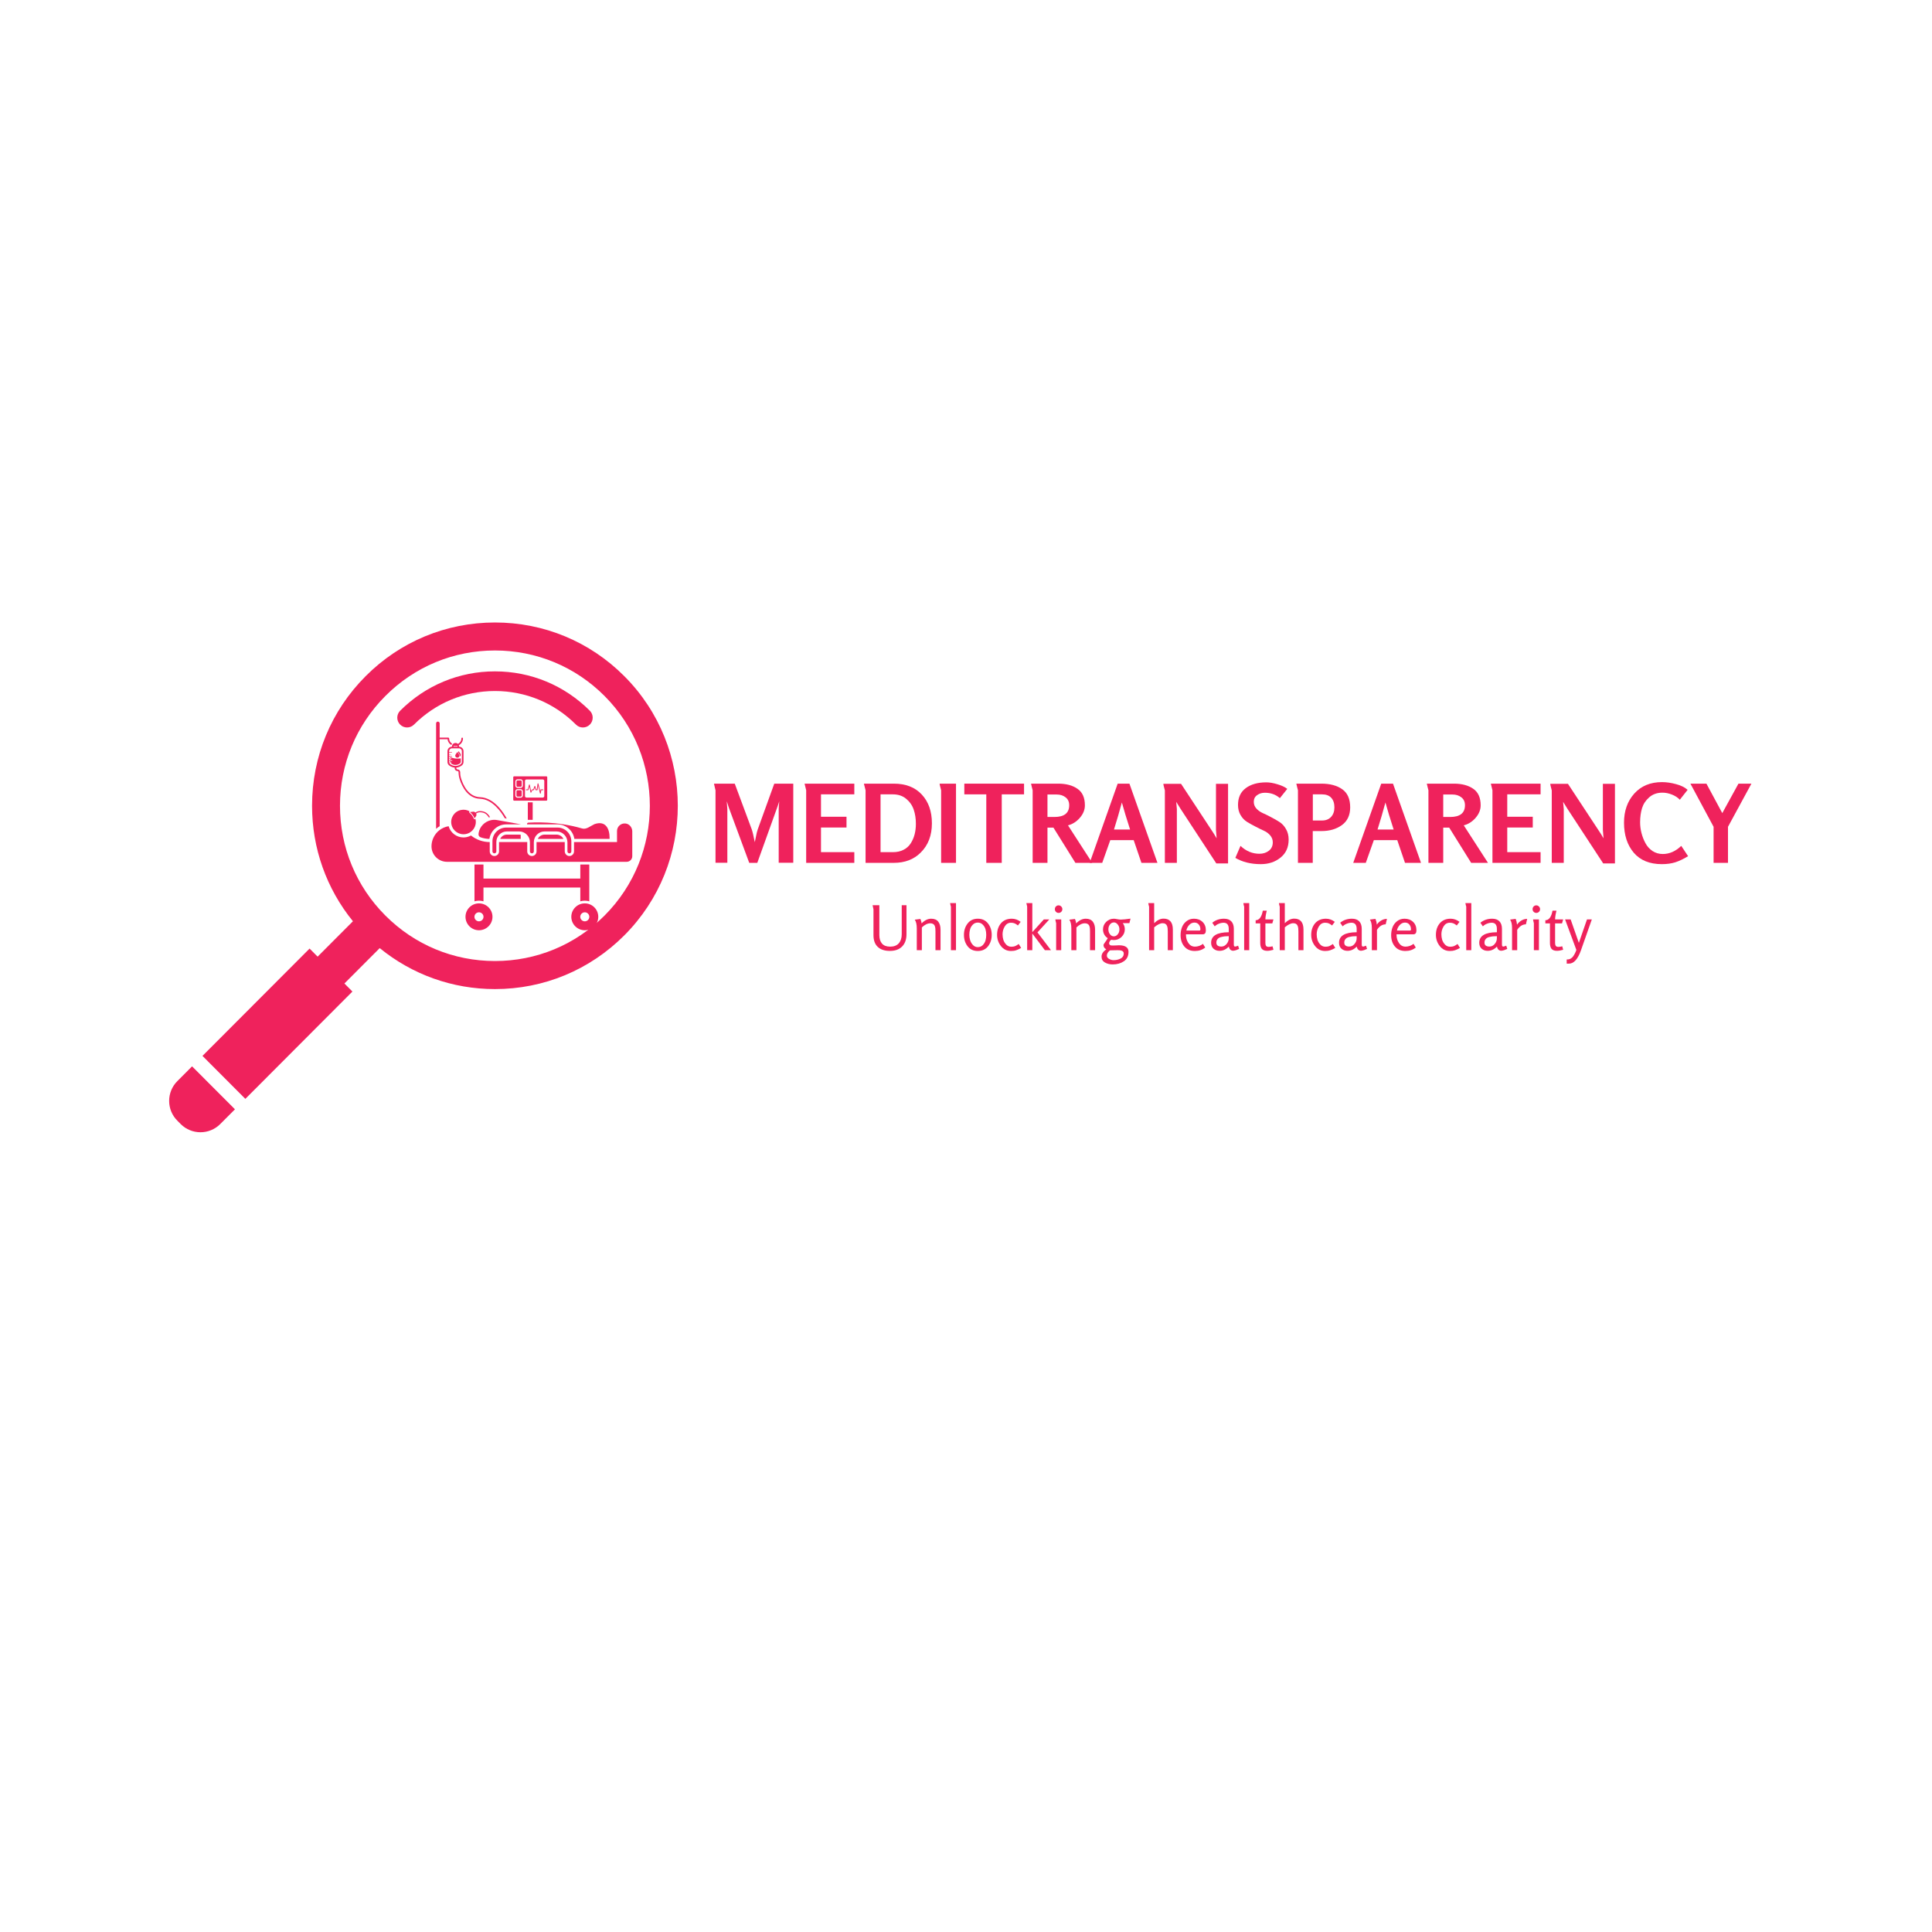<svg xmlns="http://www.w3.org/2000/svg" xmlns:xlink="http://www.w3.org/1999/xlink" width="500" zoomAndPan="magnify" viewBox="0 0 375 375" height="500" preserveAspectRatio="xMidYMid meet" version="1.0"><defs><g/><clipPath id="6fdcebedce"><path d="M 83.723 159 L 122.723 159 L 122.723 168 L 83.723 168 Z M 83.723 159 " clip-rule="nonzero"/></clipPath><clipPath id="c4ef2be5dd"><path d="M 110 175 L 117 175 L 117 180.562 L 110 180.562 Z M 110 175 " clip-rule="nonzero"/></clipPath><clipPath id="7794b84ae6"><path d="M 90 175 L 96 175 L 96 180.562 L 90 180.562 Z M 90 175 " clip-rule="nonzero"/></clipPath><clipPath id="3fcbc077a9"><path d="M 84 140.062 L 88 140.062 L 88 161 L 84 161 Z M 84 140.062 " clip-rule="nonzero"/></clipPath><clipPath id="a42e7a4191"><path d="M 39 120.734 L 132 120.734 L 132 214 L 39 214 Z M 39 120.734 " clip-rule="nonzero"/></clipPath><clipPath id="87e6a03f58"><path d="M 32.215 206 L 46 206 L 46 220 L 32.215 220 Z M 32.215 206 " clip-rule="nonzero"/></clipPath></defs><rect x="-37.5" width="450" fill="#ffffff" y="-37.5" height="450" fill-opacity="1"/><rect x="-37.5" width="450" fill="#ffffff" y="-37.5" height="450" fill-opacity="1"/><path fill="#ef225c" d="M 101.266 151.684 L 101.266 152.504 C 101.266 152.621 101.172 152.711 101.059 152.711 L 100.453 152.711 C 100.34 152.711 100.246 152.621 100.246 152.504 L 100.246 151.684 C 100.246 151.57 100.34 151.48 100.453 151.48 L 101.059 151.48 C 101.172 151.48 101.266 151.57 101.266 151.684 " fill-opacity="1" fill-rule="nonzero"/><path fill="#ef225c" d="M 101.059 153.387 L 100.453 153.387 C 100.34 153.387 100.246 153.477 100.246 153.59 L 100.246 154.41 C 100.246 154.523 100.34 154.617 100.453 154.617 L 101.059 154.617 C 101.172 154.617 101.266 154.523 101.266 154.41 L 101.266 153.59 C 101.266 153.477 101.172 153.387 101.059 153.387 " fill-opacity="1" fill-rule="nonzero"/><path fill="#ef225c" d="M 105.645 154.516 C 105.645 154.676 105.516 154.809 105.355 154.809 L 102.188 154.809 C 102.027 154.809 101.898 154.676 101.898 154.516 L 101.898 151.578 C 101.898 151.418 102.027 151.289 102.188 151.289 L 105.355 151.289 C 105.516 151.289 105.645 151.418 105.645 151.578 Z M 101.484 152.504 C 101.484 152.738 101.293 152.93 101.055 152.93 L 100.453 152.93 C 100.219 152.93 100.027 152.738 100.027 152.504 L 100.027 151.684 C 100.027 151.449 100.219 151.258 100.453 151.258 L 101.055 151.258 C 101.293 151.258 101.484 151.449 101.484 151.684 Z M 101.484 154.41 C 101.484 154.645 101.293 154.832 101.055 154.832 L 100.453 154.832 C 100.219 154.832 100.027 154.645 100.027 154.41 L 100.027 153.59 C 100.027 153.355 100.219 153.168 100.453 153.168 L 101.055 153.168 C 101.293 153.168 101.484 153.355 101.484 153.59 Z M 106.051 150.688 L 99.793 150.688 C 99.699 150.688 99.621 150.766 99.621 150.855 L 99.621 155.238 C 99.621 155.328 99.699 155.406 99.793 155.406 L 106.051 155.406 C 106.145 155.406 106.219 155.328 106.219 155.238 L 106.219 150.855 C 106.219 150.766 106.145 150.688 106.051 150.688 " fill-opacity="1" fill-rule="nonzero"/><path fill="#ef225c" d="M 103.395 155.734 L 103.395 159.129 L 102.449 159.129 L 102.449 155.734 L 103.395 155.734 " fill-opacity="1" fill-rule="nonzero"/><path fill="#ef225c" d="M 91.152 157.48 C 90.66 157.199 90.07 157.09 89.473 157.219 C 88.18 157.488 87.355 158.754 87.629 160.039 C 87.902 161.328 89.172 162.148 90.461 161.879 C 91.754 161.602 92.578 160.34 92.305 159.051 C 92.297 159.008 92.289 158.965 92.27 158.922 C 92.254 158.98 92.195 159.02 92.137 159.023 C 92.07 159.035 92.008 158.988 91.984 158.926 C 91.805 158.461 91.508 158.047 91.117 157.738 C 91.066 157.699 91.047 157.625 91.074 157.566 C 91.082 157.523 91.117 157.496 91.152 157.48 " fill-opacity="1" fill-rule="nonzero"/><path fill="#ef225c" d="M 95.305 159.195 C 94.098 159.453 93.109 160.418 92.898 161.703 C 92.883 161.809 92.879 161.91 92.883 162.012 C 92.898 162.246 93.07 162.441 93.293 162.523 C 93.84 162.719 94.414 162.824 94.996 162.828 C 95.23 161.238 96.605 160.012 98.266 160.012 L 101.07 160.012 L 101.07 159.996 L 96.445 159.168 C 96.055 159.105 95.668 159.117 95.305 159.195 " fill-opacity="1" fill-rule="nonzero"/><path fill="#ef225c" d="M 97.086 162.832 L 101.07 162.832 L 101.07 162.027 C 100.973 162.008 100.867 161.996 100.762 161.996 L 98.387 161.996 C 97.809 161.996 97.309 162.336 97.086 162.832 " fill-opacity="1" fill-rule="nonzero"/><path fill="#ef225c" d="M 105.711 161.996 C 105.129 161.996 104.625 162.336 104.383 162.832 L 109.363 162.832 C 109.113 162.336 108.605 161.996 108.012 161.996 L 105.711 161.996 " fill-opacity="1" fill-rule="nonzero"/><path fill="#ef225c" d="M 108.211 160.012 C 109.871 160.012 111.25 161.238 111.48 162.832 L 118.32 162.832 L 118.32 162.574 C 118.32 160.852 117.543 159.207 115.379 159.969 C 114.531 160.363 113.82 161.051 112.98 160.805 C 108.043 159.355 103.453 159.629 102.551 159.676 C 102.406 159.684 102.297 159.801 102.293 159.941 C 102.293 159.969 102.297 159.988 102.305 160.012 L 108.211 160.012 " fill-opacity="1" fill-rule="nonzero"/><path fill="#ef225c" d="M 110.52 165.633 C 110.727 165.633 110.898 165.465 110.898 165.258 L 110.898 163.301 C 110.898 161.824 109.695 160.629 108.211 160.629 L 98.266 160.629 C 96.781 160.629 95.582 161.824 95.582 163.301 L 95.582 165.258 C 95.582 165.465 95.75 165.633 95.957 165.633 L 95.961 165.633 C 96.172 165.633 96.34 165.465 96.34 165.258 L 96.34 163.422 C 96.34 162.293 97.254 161.379 98.387 161.379 L 100.758 161.379 C 101.918 161.379 102.859 162.316 102.859 163.473 L 102.859 165.258 C 102.859 165.465 103.027 165.633 103.238 165.633 C 103.449 165.633 103.617 165.465 103.617 165.258 L 103.617 163.473 C 103.617 162.316 104.559 161.379 105.715 161.379 L 108.012 161.379 C 109.188 161.379 110.141 162.332 110.141 163.504 L 110.141 165.258 C 110.141 165.465 110.312 165.633 110.52 165.633 " fill-opacity="1" fill-rule="nonzero"/><g clip-path="url(#6fdcebedce)"><path fill="#ef225c" d="M 121.395 159.836 C 120.512 159.75 119.762 160.438 119.762 161.301 L 119.762 163.445 L 111.418 163.445 L 111.418 165.258 C 111.418 165.812 110.91 166.25 110.34 166.137 C 109.914 166.051 109.617 165.652 109.617 165.219 L 109.617 163.449 C 109.617 163.449 109.617 163.449 109.613 163.445 L 104.141 163.445 L 104.141 165.258 C 104.141 165.75 103.738 166.152 103.242 166.152 C 102.742 166.152 102.336 165.75 102.336 165.258 L 102.336 163.445 L 96.863 163.445 L 96.863 165.258 C 96.863 165.75 96.457 166.152 95.961 166.152 C 95.461 166.152 95.059 165.75 95.059 165.258 L 95.059 163.445 C 93.734 163.445 92.449 162.996 91.422 162.172 C 91.164 162.312 90.887 162.418 90.594 162.48 C 90.383 162.523 90.172 162.547 89.969 162.547 C 88.641 162.547 87.445 161.664 87.078 160.367 C 85.812 160.574 84.652 161.391 84.086 162.691 C 83.867 163.188 83.754 163.727 83.754 164.27 C 83.754 165.93 85.098 167.277 86.766 167.277 L 121.637 167.277 C 122.238 167.277 122.723 166.789 122.723 166.191 L 122.723 161.371 C 122.723 160.598 122.16 159.914 121.395 159.836 " fill-opacity="1" fill-rule="nonzero"/></g><path fill="#ef225c" d="M 92.098 167.797 L 92.098 174.945 C 92.375 174.863 92.664 174.82 92.969 174.82 C 93.273 174.82 93.562 174.863 93.84 174.945 L 93.84 172.266 L 112.637 172.266 L 112.637 174.945 C 112.914 174.863 113.203 174.82 113.508 174.82 C 113.812 174.82 114.102 174.863 114.379 174.945 L 114.379 167.797 L 112.637 167.797 L 112.637 170.531 L 93.84 170.531 L 93.84 167.797 L 92.098 167.797 " fill-opacity="1" fill-rule="nonzero"/><g clip-path="url(#c4ef2be5dd)"><path fill="#ef225c" d="M 113.508 178.828 C 113.023 178.828 112.629 178.438 112.629 177.953 C 112.629 177.469 113.023 177.078 113.508 177.078 C 113.992 177.078 114.387 177.469 114.387 177.953 C 114.387 178.438 113.992 178.828 113.508 178.828 Z M 113.508 175.344 C 112.066 175.344 110.891 176.512 110.891 177.953 C 110.891 179.391 112.066 180.562 113.508 180.562 C 114.953 180.562 116.125 179.391 116.125 177.953 C 116.125 176.512 114.953 175.344 113.508 175.344 " fill-opacity="1" fill-rule="nonzero"/></g><g clip-path="url(#7794b84ae6)"><path fill="#ef225c" d="M 92.969 178.828 C 92.484 178.828 92.09 178.438 92.09 177.953 C 92.09 177.469 92.484 177.078 92.969 177.078 C 93.453 177.078 93.848 177.469 93.848 177.953 C 93.848 178.438 93.453 178.828 92.969 178.828 Z M 92.969 175.344 C 91.527 175.344 90.352 176.512 90.352 177.953 C 90.352 179.391 91.527 180.562 92.969 180.562 C 94.414 180.562 95.59 179.391 95.59 177.953 C 95.59 176.512 94.414 175.344 92.969 175.344 " fill-opacity="1" fill-rule="nonzero"/></g><g clip-path="url(#3fcbc077a9)"><path fill="#ef225c" d="M 85.34 143.48 L 86.871 143.48 C 86.922 143.965 87.207 144.379 87.609 144.613 C 87.637 144.527 87.684 144.422 87.758 144.348 C 87.406 144.141 87.168 143.754 87.172 143.32 C 87.172 143.234 87.098 143.172 87.016 143.172 L 85.34 143.172 L 85.34 140.406 C 85.34 140.219 85.184 140.062 84.992 140.062 C 84.801 140.062 84.645 140.219 84.645 140.406 L 84.645 160.875 C 84.859 160.684 85.09 160.508 85.34 160.363 L 85.34 143.48 " fill-opacity="1" fill-rule="nonzero"/></g><path fill="#ef225c" d="M 93.637 157.707 C 94.309 157.832 94.699 158.344 94.879 158.668 C 94.957 158.645 95.035 158.625 95.113 158.609 C 94.926 158.25 94.488 157.629 93.676 157.48 C 92.891 157.336 92.48 157.555 92.293 157.719 C 92.211 157.637 92.105 157.578 91.984 157.555 C 91.824 157.523 91.391 157.625 91.215 157.617 C 91.617 157.938 91.934 158.367 92.125 158.871 C 92.172 158.703 92.453 158.402 92.477 158.242 C 92.492 158.129 92.473 158.008 92.426 157.906 C 92.551 157.789 92.895 157.57 93.637 157.707 " fill-opacity="1" fill-rule="nonzero"/><path fill="#ef225c" d="M 87.391 146.945 C 87.391 146.945 87.387 146.945 87.387 146.949 L 87.387 147.141 C 87.387 147.141 87.387 147.145 87.391 147.145 L 87.527 147.145 C 87.57 147.145 87.613 147.172 87.621 147.215 C 87.625 147.266 87.586 147.312 87.535 147.312 L 87.391 147.312 C 87.387 147.312 87.387 147.312 87.387 147.312 L 87.387 147.523 C 87.387 147.527 87.387 147.527 87.391 147.527 L 87.68 147.527 C 87.738 147.527 87.789 147.566 87.793 147.621 C 87.801 147.684 87.75 147.738 87.688 147.738 L 87.391 147.738 C 87.387 147.738 87.387 147.738 87.387 147.738 L 87.387 147.863 C 87.387 147.891 87.391 147.922 87.398 147.953 L 87.527 147.953 C 87.57 147.953 87.613 147.98 87.621 148.023 C 87.625 148.078 87.586 148.121 87.535 148.121 L 87.488 148.121 C 87.504 148.137 87.516 148.152 87.535 148.168 C 87.793 148.371 88.102 148.473 88.41 148.473 C 88.723 148.473 89.031 148.371 89.289 148.168 C 89.383 148.094 89.438 147.98 89.438 147.863 L 89.438 147.207 C 89.438 147.203 89.438 147.203 89.434 147.203 C 88.367 147.363 87.633 147.066 87.391 146.945 " fill-opacity="1" fill-rule="nonzero"/><path fill="#ef225c" d="M 88.363 144.82 C 88.5 144.82 88.633 144.805 88.758 144.766 C 88.77 144.809 88.781 144.855 88.781 144.902 L 88.781 144.926 C 88.781 144.93 88.777 144.93 88.777 144.93 L 88.043 144.93 L 88.043 144.887 C 88.043 144.852 88.051 144.816 88.055 144.789 C 88.156 144.809 88.258 144.82 88.363 144.82 Z M 89.082 145.246 C 89.395 145.246 89.648 145.5 89.648 145.812 L 89.648 147.887 C 89.648 148.051 89.574 148.211 89.445 148.312 C 88.844 148.793 87.992 148.793 87.387 148.316 C 87.301 148.254 87.238 148.168 87.207 148.07 C 87.207 148.07 87.207 148.07 87.211 148.07 L 87.535 148.07 C 87.555 148.07 87.566 148.055 87.566 148.035 C 87.566 148.023 87.555 148.008 87.535 148.008 L 87.191 148.008 C 87.188 148.008 87.188 148.008 87.188 148.008 C 87.18 147.965 87.176 147.926 87.176 147.887 L 87.176 147.684 L 87.688 147.684 C 87.715 147.684 87.742 147.66 87.742 147.633 C 87.742 147.602 87.715 147.582 87.688 147.582 L 87.176 147.582 L 87.176 147.262 L 87.535 147.262 C 87.555 147.262 87.566 147.246 87.566 147.227 C 87.566 147.211 87.555 147.195 87.535 147.195 L 87.176 147.195 L 87.176 146.879 C 87.176 146.875 87.176 146.875 87.176 146.875 L 87.688 146.875 C 87.715 146.875 87.742 146.852 87.742 146.82 C 87.742 146.793 87.715 146.77 87.688 146.77 L 87.176 146.77 L 87.176 146.449 L 87.535 146.449 C 87.555 146.449 87.566 146.434 87.566 146.414 C 87.566 146.398 87.555 146.387 87.535 146.387 L 87.176 146.387 L 87.176 146.066 C 87.176 146.062 87.176 146.062 87.176 146.062 L 87.688 146.062 C 87.715 146.062 87.742 146.039 87.742 146.012 C 87.742 145.98 87.715 145.961 87.688 145.961 L 87.176 145.961 C 87.176 145.961 87.176 145.961 87.176 145.957 L 87.176 145.812 C 87.176 145.5 87.43 145.246 87.742 145.246 Z M 87.727 144.887 L 87.727 144.93 C 87.246 144.938 86.855 145.328 86.855 145.812 L 86.855 147.887 C 86.855 148.148 86.973 148.398 87.18 148.562 C 87.488 148.809 87.863 148.953 88.258 148.988 L 88.258 149.121 C 88.258 149.414 88.496 149.656 88.789 149.656 C 88.91 149.656 89.008 149.75 89.008 149.871 L 89.012 150.031 C 89.031 150.484 89.109 150.93 89.258 151.355 C 89.699 152.676 90.801 154.965 93.16 155.039 C 95.641 155.117 97.383 157.773 97.973 158.812 L 98.359 158.887 C 97.879 157.98 96 154.82 93.168 154.73 C 90.91 154.66 89.891 152.355 89.508 151.129 C 89.383 150.738 89.324 150.336 89.324 149.934 L 89.324 149.867 C 89.324 149.574 89.082 149.34 88.789 149.34 C 88.672 149.34 88.574 149.238 88.574 149.121 L 88.574 148.988 C 88.574 148.984 88.574 148.984 88.574 148.984 C 88.965 148.953 89.34 148.805 89.645 148.559 C 89.852 148.395 89.969 148.148 89.969 147.887 L 89.969 145.812 C 89.969 145.328 89.578 144.938 89.098 144.93 C 89.098 144.93 89.098 144.93 89.098 144.926 L 89.098 144.91 C 89.098 144.82 89.082 144.734 89.051 144.656 C 89.535 144.406 89.863 143.902 89.863 143.328 C 89.863 143.242 89.793 143.172 89.707 143.172 C 89.621 143.172 89.555 143.242 89.555 143.328 C 89.555 143.793 89.281 144.199 88.887 144.395 C 88.809 144.316 88.711 144.262 88.602 144.23 C 88.332 144.16 88.074 144.25 87.91 144.422 C 87.84 144.5 87.785 144.59 87.754 144.688 C 87.734 144.75 87.727 144.816 87.727 144.887 " fill-opacity="1" fill-rule="nonzero"/><path fill="#ef225c" d="M 88.77 147.066 C 88.996 147.066 89.191 146.883 89.184 146.656 C 89.176 146.488 88.906 146.152 88.805 146.012 C 88.789 145.988 88.75 145.988 88.734 146.012 C 88.633 146.152 88.363 146.488 88.355 146.656 C 88.348 146.883 88.543 147.066 88.77 147.066 " fill-opacity="1" fill-rule="nonzero"/><path fill="#ef225c" d="M 89.254 146.652 C 89.254 146.723 89.242 146.793 89.211 146.855 C 89.211 146.855 89.211 146.859 89.215 146.859 C 89.348 146.789 89.441 146.652 89.438 146.492 C 89.43 146.324 89.16 145.992 89.059 145.848 C 89.043 145.824 89.004 145.824 88.988 145.848 C 88.961 145.887 88.922 145.938 88.879 145.992 C 88.879 145.996 88.879 145.996 88.879 145.996 C 88.895 146.016 88.91 146.035 88.926 146.055 C 89.094 146.285 89.25 146.504 89.254 146.652 " fill-opacity="1" fill-rule="nonzero"/><path fill="#ef225c" d="M 104.883 154.051 C 104.848 154.051 104.816 154.023 104.809 153.992 L 104.445 152.531 L 104.34 153.309 C 104.336 153.344 104.305 153.375 104.266 153.375 L 104.012 153.375 C 103.98 153.375 103.949 153.352 103.938 153.32 L 103.805 152.871 L 103.641 153.324 C 103.629 153.352 103.602 153.375 103.57 153.375 L 103.328 153.375 L 103.117 153.812 C 103.102 153.844 103.074 153.859 103.039 153.855 C 103.004 153.852 102.977 153.828 102.973 153.793 L 102.746 152.672 L 102.562 153.316 C 102.555 153.352 102.523 153.375 102.488 153.375 L 102.156 153.375 C 102.113 153.375 102.082 153.34 102.082 153.297 C 102.082 153.254 102.113 153.219 102.156 153.219 L 102.43 153.219 L 102.684 152.324 C 102.691 152.289 102.723 152.266 102.758 152.266 C 102.797 152.27 102.824 152.293 102.832 152.328 L 103.078 153.539 L 103.211 153.262 C 103.223 153.234 103.25 153.219 103.277 153.219 L 103.512 153.219 L 103.738 152.598 C 103.75 152.566 103.777 152.547 103.812 152.547 C 103.848 152.547 103.875 152.57 103.887 152.602 L 104.07 153.219 L 104.195 153.219 L 104.348 152.109 C 104.352 152.074 104.383 152.047 104.418 152.043 C 104.457 152.047 104.488 152.066 104.5 152.102 L 104.867 153.594 L 104.922 153.285 C 104.93 153.246 104.961 153.219 105 153.219 L 105.387 153.219 C 105.43 153.219 105.461 153.254 105.461 153.297 C 105.461 153.34 105.43 153.375 105.387 153.375 L 105.062 153.375 L 104.961 153.984 C 104.953 154.02 104.922 154.047 104.887 154.051 C 104.883 154.051 104.883 154.051 104.883 154.051 " fill-opacity="1" fill-rule="nonzero"/><g clip-path="url(#a42e7a4191)"><path fill="#ef225c" d="M 121.176 131.242 C 114.473 124.52 105.559 120.824 96.078 120.824 C 86.594 120.824 77.68 124.52 70.973 131.242 C 64.262 137.957 60.57 146.898 60.57 156.402 C 60.57 164.664 63.371 172.492 68.504 178.816 L 61.652 185.684 L 60.09 184.117 L 39.301 204.949 L 47.621 213.289 L 68.406 192.457 L 66.852 190.895 L 73.703 184.027 C 80.016 189.176 87.824 191.98 96.07 191.98 C 105.555 191.98 114.469 188.277 121.176 181.555 C 135.023 167.684 135.023 145.113 121.176 131.242 Z M 117.344 177.707 C 111.66 183.406 104.109 186.535 96.07 186.535 C 88.035 186.535 80.484 183.402 74.801 177.707 C 69.121 172.02 65.992 164.453 65.992 156.398 C 65.992 148.348 69.121 140.773 74.805 135.086 C 80.48 129.391 88.031 126.258 96.07 126.258 C 104.105 126.258 111.656 129.391 117.34 135.086 C 129.066 146.844 129.066 165.965 117.344 177.707 Z M 117.344 177.707 " fill-opacity="1" fill-rule="nonzero"/></g><path fill="#ef225c" d="M 96.07 130.312 C 89.117 130.312 82.586 133.027 77.668 137.953 C 76.926 138.695 76.926 139.902 77.668 140.645 C 78.406 141.387 79.613 141.387 80.355 140.645 C 84.555 136.438 90.137 134.125 96.07 134.125 C 102.016 134.125 107.594 136.438 111.797 140.645 C 112.164 141.02 112.652 141.203 113.141 141.203 C 113.621 141.203 114.109 141.02 114.488 140.645 C 115.227 139.902 115.227 138.695 114.488 137.953 C 109.566 133.027 103.027 130.312 96.07 130.312 Z M 96.07 130.312 " fill-opacity="1" fill-rule="nonzero"/><g clip-path="url(#87e6a03f58)"><path fill="#ef225c" d="M 34.426 209.84 C 32.301 211.961 32.301 215.41 34.426 217.527 L 35.07 218.18 C 37.191 220.301 40.629 220.301 42.746 218.18 L 45.605 215.316 L 37.281 206.977 Z M 34.426 209.84 " fill-opacity="1" fill-rule="nonzero"/></g><g fill="#ef225c" fill-opacity="1"><g transform="translate(137.474, 167.48)"><g><path d="M 16.5 -0.016 L 13.672 -0.016 L 13.672 -10.438 C 13.672 -10.633 13.707 -11.141 13.781 -11.953 C 13.738 -11.836 13.688 -11.676 13.625 -11.469 C 13.562 -11.27 13.5 -11.086 13.438 -10.922 C 13.383 -10.754 13.328 -10.594 13.266 -10.438 L 9.516 0 L 7.953 0 L 4.094 -10.438 C 4.039 -10.594 3.984 -10.754 3.922 -10.922 C 3.867 -11.086 3.812 -11.27 3.75 -11.469 C 3.688 -11.676 3.633 -11.836 3.594 -11.953 C 3.594 -11.828 3.609 -11.586 3.641 -11.234 C 3.68 -10.879 3.703 -10.613 3.703 -10.438 L 3.703 -0.016 L 1.406 -0.016 L 1.406 -14.094 C 1.406 -14.102 1.379 -14.207 1.328 -14.406 C 1.285 -14.602 1.238 -14.805 1.188 -15.016 C 1.133 -15.223 1.109 -15.344 1.109 -15.375 L 5.141 -15.375 L 8.422 -6.547 C 8.578 -6.129 8.781 -5.285 9.031 -4.016 C 9.062 -4.109 9.133 -4.457 9.25 -5.062 C 9.363 -5.676 9.477 -6.145 9.594 -6.469 L 12.812 -15.375 L 16.5 -15.375 Z M 16.5 -0.016 "/></g></g></g><g fill="#ef225c" fill-opacity="1"><g transform="translate(155.072, 167.48)"><g><path d="M 10.75 0 L 1.406 0 L 1.406 -14.094 L 1.094 -15.375 L 10.75 -15.375 L 10.75 -13.297 L 4.281 -13.297 L 4.281 -8.953 L 9.234 -8.953 L 9.234 -6.859 L 4.281 -6.859 L 4.281 -2.078 L 10.75 -2.078 Z M 10.75 0 "/></g></g></g><g fill="#ef225c" fill-opacity="1"><g transform="translate(166.601, 167.48)"><g><path d="M 14.281 -7.672 C 14.281 -5.316 13.555 -3.426 12.109 -2 C 10.785 -0.664 9.035 0 6.859 0 L 1.406 0 L 1.406 -14.094 C 1.406 -14.102 1.352 -14.305 1.25 -14.703 C 1.145 -15.109 1.086 -15.332 1.078 -15.375 L 6.891 -15.375 C 9.203 -15.375 11.008 -14.672 12.312 -13.266 C 13.625 -11.859 14.281 -9.992 14.281 -7.672 Z M 11.172 -7.578 C 11.172 -8.586 11.031 -9.504 10.75 -10.328 C 10.469 -11.16 9.977 -11.863 9.281 -12.438 C 8.594 -13.008 7.734 -13.297 6.703 -13.297 L 4.312 -13.297 L 4.312 -2.078 L 6.734 -2.078 C 7.504 -2.078 8.18 -2.227 8.766 -2.531 C 9.359 -2.832 9.82 -3.242 10.156 -3.766 C 10.5 -4.297 10.754 -4.879 10.922 -5.516 C 11.086 -6.148 11.172 -6.836 11.172 -7.578 Z M 11.172 -7.578 "/></g></g></g><g fill="#ef225c" fill-opacity="1"><g transform="translate(181.28, 167.48)"><g><path d="M 4.281 0 L 1.391 0 L 1.391 -14.094 C 1.391 -14.102 1.363 -14.207 1.312 -14.406 C 1.258 -14.602 1.207 -14.805 1.156 -15.016 C 1.113 -15.223 1.094 -15.344 1.094 -15.375 L 4.281 -15.375 Z M 4.281 0 "/></g></g></g><g fill="#ef225c" fill-opacity="1"><g transform="translate(186.908, 167.48)"><g><path d="M 11.859 -13.297 L 7.531 -13.297 L 7.531 0 L 4.531 0 L 4.531 -13.297 L 0.266 -13.297 L 0.266 -15.375 L 11.859 -15.375 Z M 11.859 -13.297 "/></g></g></g><g fill="#ef225c" fill-opacity="1"><g transform="translate(199.046, 167.48)"><g><path d="M 12.953 0 L 9.688 0 L 5.422 -6.844 L 4.266 -6.844 L 4.266 0 L 1.391 0 L 1.391 -14.094 C 1.391 -14.125 1.336 -14.328 1.234 -14.703 C 1.141 -15.086 1.086 -15.312 1.078 -15.375 L 6.344 -15.375 C 7.895 -15.375 9.145 -15.039 10.094 -14.375 C 11.051 -13.719 11.531 -12.648 11.531 -11.172 C 11.531 -10.305 11.203 -9.492 10.547 -8.734 C 9.891 -7.984 9.125 -7.5 8.25 -7.281 Z M 8.484 -11.188 C 8.484 -11.852 8.25 -12.363 7.781 -12.719 C 7.32 -13.082 6.75 -13.266 6.062 -13.266 L 4.266 -13.266 L 4.266 -8.906 L 5.609 -8.906 C 7.523 -8.906 8.484 -9.664 8.484 -11.188 Z M 8.484 -11.188 "/></g></g></g><g fill="#ef225c" fill-opacity="1"><g transform="translate(211.457, 167.48)"><g><path d="M 13.203 0 L 10.094 0 L 8.594 -4.406 L 4.047 -4.406 L 2.484 0 L 0.047 0 L 5.484 -15.375 L 7.766 -15.375 Z M 7.891 -6.469 C 7.223 -8.531 6.691 -10.281 6.297 -11.719 C 5.828 -9.969 5.316 -8.219 4.766 -6.469 Z M 7.891 -6.469 "/></g></g></g><g fill="#ef225c" fill-opacity="1"><g transform="translate(224.709, 167.48)"><g><path d="M 13.656 0.109 L 11.375 0.109 L 4.469 -10.438 C 4 -11.176 3.707 -11.645 3.594 -11.844 C 3.676 -10.914 3.719 -10.445 3.719 -10.438 L 3.719 0 L 1.391 0 L 1.391 -14.062 C 1.391 -14.082 1.363 -14.188 1.312 -14.375 C 1.258 -14.57 1.207 -14.773 1.156 -14.984 C 1.113 -15.203 1.094 -15.32 1.094 -15.344 L 4.531 -15.344 L 10.578 -6.156 C 10.797 -5.844 11.082 -5.379 11.438 -4.766 C 11.352 -5.816 11.312 -6.359 11.312 -6.391 L 11.312 -15.344 L 13.656 -15.344 Z M 13.656 0.109 "/></g></g></g><g fill="#ef225c" fill-opacity="1"><g transform="translate(239.703, 167.48)"><g><path d="M 10.422 -4.516 C 10.422 -3.023 9.895 -1.859 8.844 -1.016 C 7.801 -0.172 6.523 0.25 5.016 0.25 C 3.098 0.25 1.453 -0.156 0.078 -0.969 L 1.078 -3.297 C 2.16 -2.273 3.383 -1.766 4.75 -1.766 C 5.457 -1.766 6.066 -1.957 6.578 -2.344 C 7.086 -2.738 7.344 -3.285 7.344 -3.984 C 7.344 -4.492 7.176 -4.941 6.844 -5.328 C 6.508 -5.723 6.094 -6.031 5.594 -6.25 C 5.094 -6.477 4.551 -6.742 3.969 -7.047 C 3.383 -7.348 2.844 -7.648 2.344 -7.953 C 1.844 -8.266 1.426 -8.703 1.094 -9.266 C 0.758 -9.836 0.594 -10.492 0.594 -11.234 C 0.594 -12.672 1.094 -13.758 2.094 -14.5 C 3.094 -15.25 4.426 -15.625 6.094 -15.625 C 6.719 -15.625 7.441 -15.5 8.266 -15.25 C 9.098 -15 9.727 -14.703 10.156 -14.359 L 8.719 -12.562 C 7.926 -13.258 6.957 -13.609 5.812 -13.609 C 5.227 -13.609 4.723 -13.453 4.297 -13.141 C 3.867 -12.836 3.656 -12.406 3.656 -11.844 C 3.656 -11.352 3.82 -10.922 4.156 -10.547 C 4.488 -10.18 4.906 -9.883 5.406 -9.656 C 5.906 -9.438 6.445 -9.172 7.031 -8.859 C 7.625 -8.555 8.164 -8.242 8.656 -7.922 C 9.156 -7.609 9.57 -7.156 9.906 -6.562 C 10.25 -5.977 10.422 -5.297 10.422 -4.516 Z M 10.422 -4.516 "/></g></g></g><g fill="#ef225c" fill-opacity="1"><g transform="translate(250.539, 167.48)"><g><path d="M 11.531 -10.766 C 11.531 -9.254 10.992 -8.109 9.922 -7.328 C 8.848 -6.555 7.535 -6.172 5.984 -6.172 L 4.266 -6.172 L 4.266 0 L 1.391 0 L 1.391 -14.094 C 1.391 -14.125 1.336 -14.328 1.234 -14.703 C 1.141 -15.086 1.086 -15.312 1.078 -15.375 L 5.938 -15.375 C 7.625 -15.375 8.977 -15.008 10 -14.281 C 11.02 -13.562 11.531 -12.391 11.531 -10.766 Z M 8.469 -10.766 C 8.469 -11.555 8.266 -12.176 7.859 -12.625 C 7.453 -13.07 6.852 -13.297 6.062 -13.297 L 4.281 -13.297 L 4.281 -8.219 L 6.047 -8.219 C 6.805 -8.219 7.398 -8.453 7.828 -8.922 C 8.254 -9.391 8.469 -10.004 8.469 -10.766 Z M 8.469 -10.766 "/></g></g></g><g fill="#ef225c" fill-opacity="1"><g transform="translate(262.614, 167.48)"><g><path d="M 13.203 0 L 10.094 0 L 8.594 -4.406 L 4.047 -4.406 L 2.484 0 L 0.047 0 L 5.484 -15.375 L 7.766 -15.375 Z M 7.891 -6.469 C 7.223 -8.531 6.691 -10.281 6.297 -11.719 C 5.828 -9.969 5.316 -8.219 4.766 -6.469 Z M 7.891 -6.469 "/></g></g></g><g fill="#ef225c" fill-opacity="1"><g transform="translate(275.865, 167.48)"><g><path d="M 12.953 0 L 9.688 0 L 5.422 -6.844 L 4.266 -6.844 L 4.266 0 L 1.391 0 L 1.391 -14.094 C 1.391 -14.125 1.336 -14.328 1.234 -14.703 C 1.141 -15.086 1.086 -15.312 1.078 -15.375 L 6.344 -15.375 C 7.895 -15.375 9.145 -15.039 10.094 -14.375 C 11.051 -13.719 11.531 -12.648 11.531 -11.172 C 11.531 -10.305 11.203 -9.492 10.547 -8.734 C 9.891 -7.984 9.125 -7.5 8.25 -7.281 Z M 8.484 -11.188 C 8.484 -11.852 8.25 -12.363 7.781 -12.719 C 7.32 -13.082 6.75 -13.266 6.062 -13.266 L 4.266 -13.266 L 4.266 -8.906 L 5.609 -8.906 C 7.523 -8.906 8.484 -9.664 8.484 -11.188 Z M 8.484 -11.188 "/></g></g></g><g fill="#ef225c" fill-opacity="1"><g transform="translate(288.276, 167.48)"><g><path d="M 10.75 0 L 1.406 0 L 1.406 -14.094 L 1.094 -15.375 L 10.75 -15.375 L 10.75 -13.297 L 4.281 -13.297 L 4.281 -8.953 L 9.234 -8.953 L 9.234 -6.859 L 4.281 -6.859 L 4.281 -2.078 L 10.75 -2.078 Z M 10.75 0 "/></g></g></g><g fill="#ef225c" fill-opacity="1"><g transform="translate(299.805, 167.48)"><g><path d="M 13.656 0.109 L 11.375 0.109 L 4.469 -10.438 C 4 -11.176 3.707 -11.645 3.594 -11.844 C 3.676 -10.914 3.719 -10.445 3.719 -10.438 L 3.719 0 L 1.391 0 L 1.391 -14.062 C 1.391 -14.082 1.363 -14.188 1.312 -14.375 C 1.258 -14.57 1.207 -14.773 1.156 -14.984 C 1.113 -15.203 1.094 -15.32 1.094 -15.344 L 4.531 -15.344 L 10.578 -6.156 C 10.797 -5.844 11.082 -5.379 11.438 -4.766 C 11.352 -5.816 11.312 -6.359 11.312 -6.391 L 11.312 -15.344 L 13.656 -15.344 Z M 13.656 0.109 "/></g></g></g><g fill="#ef225c" fill-opacity="1"><g transform="translate(314.799, 167.48)"><g><path d="M 12.859 -1.297 C 11.973 -0.754 11.145 -0.359 10.375 -0.109 C 9.613 0.129 8.742 0.25 7.766 0.25 C 5.398 0.25 3.582 -0.488 2.312 -1.969 C 1.051 -3.457 0.422 -5.398 0.422 -7.797 C 0.422 -10.078 1.082 -11.957 2.406 -13.438 C 3.738 -14.926 5.535 -15.672 7.797 -15.672 C 8.66 -15.672 9.566 -15.539 10.516 -15.281 C 11.473 -15.031 12.223 -14.66 12.766 -14.172 L 11.25 -12.25 C 10.875 -12.664 10.367 -13 9.734 -13.25 C 9.109 -13.5 8.492 -13.625 7.891 -13.625 C 6.859 -13.625 6.004 -13.328 5.328 -12.734 C 4.648 -12.148 4.18 -11.445 3.922 -10.625 C 3.672 -9.801 3.547 -8.879 3.547 -7.859 C 3.547 -7.18 3.633 -6.492 3.812 -5.797 C 3.988 -5.109 4.242 -4.453 4.578 -3.828 C 4.91 -3.203 5.367 -2.691 5.953 -2.297 C 6.547 -1.91 7.207 -1.719 7.938 -1.719 C 9.238 -1.719 10.438 -2.242 11.531 -3.297 Z M 12.859 -1.297 "/></g></g></g><g fill="#ef225c" fill-opacity="1"><g transform="translate(327.903, 167.48)"><g><path d="M 12.047 -15.375 L 7.5 -7 L 7.5 0 L 4.703 0 L 4.703 -7 L 0.203 -15.375 L 3.312 -15.375 L 6.391 -9.656 L 9.531 -15.375 Z M 12.047 -15.375 "/></g></g></g><g fill="#ef225c" fill-opacity="1"><g transform="translate(168.51, 184.43)"><g><path d="M 6.516 -3.094 L 6.516 -8.734 L 7.438 -8.734 L 7.438 -3.094 C 7.438 -2.082 7.156 -1.289 6.594 -0.719 C 6.031 -0.145 5.238 0.141 4.219 0.141 C 3.195 0.141 2.41 -0.117 1.859 -0.641 C 1.305 -1.16 1.031 -1.922 1.031 -2.922 L 1.031 -7.938 L 0.859 -8.734 L 2.172 -8.734 L 2.172 -2.922 C 2.172 -2.223 2.344 -1.676 2.688 -1.281 C 3.039 -0.883 3.566 -0.688 4.266 -0.688 C 4.992 -0.688 5.551 -0.898 5.938 -1.328 C 6.32 -1.766 6.516 -2.352 6.516 -3.094 Z M 6.516 -3.094 "/></g></g></g><g fill="#ef225c" fill-opacity="1"><g transform="translate(176.994, 184.43)"><g><path d="M 5.562 0 L 4.578 0 L 4.578 -3.656 C 4.578 -3.844 4.57 -3.992 4.562 -4.109 C 4.562 -4.234 4.539 -4.367 4.5 -4.516 C 4.469 -4.672 4.414 -4.797 4.344 -4.891 C 4.281 -4.984 4.18 -5.062 4.047 -5.125 C 3.922 -5.188 3.766 -5.219 3.578 -5.219 C 3.047 -5.219 2.5 -4.953 1.938 -4.422 L 1.938 0 L 0.953 0 L 0.953 -4.219 C 0.953 -4.988 0.82 -5.555 0.562 -5.922 L 1.656 -6.062 C 1.781 -5.758 1.859 -5.473 1.891 -5.203 C 2.484 -5.805 3.102 -6.109 3.75 -6.109 C 4.375 -6.109 4.832 -5.914 5.125 -5.531 C 5.414 -5.156 5.562 -4.641 5.562 -3.984 Z M 5.562 0 "/></g></g></g><g fill="#ef225c" fill-opacity="1"><g transform="translate(183.558, 184.43)"><g><path d="M 2 0 L 1.016 0 L 1.016 -8.453 C 1.016 -8.453 1 -8.504 0.969 -8.609 C 0.945 -8.711 0.922 -8.82 0.891 -8.938 C 0.867 -9.062 0.859 -9.129 0.859 -9.141 L 2 -9.141 Z M 2 0 "/></g></g></g><g fill="#ef225c" fill-opacity="1"><g transform="translate(186.57, 184.43)"><g><path d="M 3.219 0.156 C 2.375 0.156 1.711 -0.148 1.234 -0.766 C 0.766 -1.379 0.531 -2.113 0.531 -2.969 C 0.531 -3.832 0.77 -4.57 1.25 -5.188 C 1.727 -5.801 2.383 -6.109 3.219 -6.109 C 4.062 -6.109 4.723 -5.801 5.203 -5.188 C 5.68 -4.582 5.922 -3.844 5.922 -2.969 C 5.922 -2.102 5.68 -1.363 5.203 -0.75 C 4.723 -0.145 4.062 0.156 3.219 0.156 Z M 3.219 -0.594 C 3.602 -0.594 3.926 -0.723 4.188 -0.984 C 4.445 -1.254 4.625 -1.555 4.719 -1.891 C 4.812 -2.234 4.859 -2.594 4.859 -2.969 C 4.859 -3.352 4.812 -3.711 4.719 -4.047 C 4.625 -4.391 4.445 -4.691 4.188 -4.953 C 3.926 -5.223 3.602 -5.359 3.219 -5.359 C 2.832 -5.359 2.508 -5.223 2.25 -4.953 C 1.988 -4.691 1.812 -4.391 1.719 -4.047 C 1.625 -3.711 1.578 -3.352 1.578 -2.969 C 1.578 -2.625 1.629 -2.281 1.734 -1.938 C 1.836 -1.594 2.02 -1.281 2.281 -1 C 2.539 -0.727 2.852 -0.594 3.219 -0.594 Z M 3.219 -0.594 "/></g></g></g><g fill="#ef225c" fill-opacity="1"><g transform="translate(193.002, 184.43)"><g><path d="M 4.734 -1.203 L 5.203 -0.438 C 4.816 -0.219 4.488 -0.066 4.219 0.016 C 3.957 0.109 3.629 0.156 3.234 0.156 C 2.43 0.156 1.781 -0.16 1.281 -0.797 C 0.781 -1.43 0.531 -2.156 0.531 -2.969 C 0.531 -3.875 0.781 -4.625 1.281 -5.219 C 1.789 -5.812 2.492 -6.109 3.391 -6.109 C 4.004 -6.109 4.578 -5.906 5.109 -5.5 L 4.578 -4.797 C 4.336 -4.992 4.125 -5.129 3.938 -5.203 C 3.75 -5.285 3.516 -5.328 3.234 -5.328 C 2.711 -5.328 2.305 -5.086 2.016 -4.609 C 1.734 -4.141 1.594 -3.629 1.594 -3.078 C 1.594 -2.711 1.645 -2.352 1.75 -2 C 1.863 -1.656 2.051 -1.348 2.312 -1.078 C 2.582 -0.805 2.906 -0.672 3.281 -0.672 C 3.57 -0.672 3.816 -0.707 4.016 -0.781 C 4.211 -0.863 4.453 -1.004 4.734 -1.203 Z M 4.734 -1.203 "/></g></g></g><g fill="#ef225c" fill-opacity="1"><g transform="translate(198.402, 184.43)"><g><path d="M 5.594 0 L 4.406 0 L 1.969 -3.234 L 1.969 0 L 0.969 0 L 0.969 -8.438 C 0.969 -8.445 0.957 -8.504 0.938 -8.609 C 0.914 -8.711 0.891 -8.82 0.859 -8.938 C 0.828 -9.062 0.812 -9.129 0.812 -9.141 L 1.969 -9.141 L 1.969 -3.5 L 4.203 -5.969 L 5.266 -5.969 L 2.969 -3.453 Z M 5.594 0 "/></g></g></g><g fill="#ef225c" fill-opacity="1"><g transform="translate(203.982, 184.43)"><g><path d="M 2.219 -7.969 C 2.219 -7.758 2.145 -7.582 2 -7.438 C 1.863 -7.301 1.691 -7.234 1.484 -7.234 C 1.285 -7.234 1.113 -7.305 0.969 -7.453 C 0.832 -7.598 0.766 -7.77 0.766 -7.969 C 0.766 -8.164 0.832 -8.336 0.969 -8.484 C 1.113 -8.629 1.285 -8.703 1.484 -8.703 C 1.68 -8.703 1.852 -8.629 2 -8.484 C 2.145 -8.336 2.219 -8.164 2.219 -7.969 Z M 2 0 L 1.016 0 L 1.016 -5.25 C 1.016 -5.258 1 -5.316 0.969 -5.422 C 0.945 -5.535 0.922 -5.648 0.891 -5.766 C 0.867 -5.879 0.859 -5.945 0.859 -5.969 L 2 -5.969 Z M 2 0 "/></g></g></g><g fill="#ef225c" fill-opacity="1"><g transform="translate(206.994, 184.43)"><g><path d="M 5.562 0 L 4.578 0 L 4.578 -3.656 C 4.578 -3.844 4.57 -3.992 4.562 -4.109 C 4.562 -4.234 4.539 -4.367 4.5 -4.516 C 4.469 -4.672 4.414 -4.797 4.344 -4.891 C 4.281 -4.984 4.18 -5.062 4.047 -5.125 C 3.922 -5.188 3.766 -5.219 3.578 -5.219 C 3.047 -5.219 2.5 -4.953 1.938 -4.422 L 1.938 0 L 0.953 0 L 0.953 -4.219 C 0.953 -4.988 0.82 -5.555 0.562 -5.922 L 1.656 -6.062 C 1.781 -5.758 1.859 -5.473 1.891 -5.203 C 2.484 -5.805 3.102 -6.109 3.75 -6.109 C 4.375 -6.109 4.832 -5.914 5.125 -5.531 C 5.414 -5.156 5.562 -4.641 5.562 -3.984 Z M 5.562 0 "/></g></g></g><g fill="#ef225c" fill-opacity="1"><g transform="translate(213.559, 184.43)"><g><path d="M 5.656 -5.25 L 4.375 -5.25 C 4.633 -4.906 4.766 -4.504 4.766 -4.047 C 4.766 -3.473 4.555 -2.984 4.141 -2.578 C 3.723 -2.172 3.227 -1.969 2.656 -1.969 C 2.594 -1.969 2.508 -1.973 2.406 -1.984 C 2.312 -2.004 2.242 -2.016 2.203 -2.016 C 2.086 -2.016 1.977 -1.938 1.875 -1.781 C 1.77 -1.625 1.719 -1.484 1.719 -1.359 C 1.719 -1.223 1.758 -1.117 1.844 -1.047 C 1.926 -0.973 2.008 -0.93 2.094 -0.922 C 2.176 -0.91 2.297 -0.906 2.453 -0.906 C 2.578 -0.906 2.77 -0.91 3.031 -0.922 C 3.301 -0.941 3.492 -0.953 3.609 -0.953 C 4.859 -0.953 5.484 -0.531 5.484 0.312 C 5.484 1.133 5.18 1.75 4.578 2.156 C 3.973 2.562 3.25 2.766 2.406 2.766 C 1.852 2.766 1.352 2.641 0.906 2.391 C 0.469 2.141 0.25 1.758 0.25 1.25 C 0.25 0.727 0.555 0.254 1.172 -0.172 C 0.805 -0.348 0.625 -0.641 0.625 -1.047 C 0.625 -1.066 0.672 -1.148 0.766 -1.297 C 1.098 -1.742 1.328 -2.086 1.453 -2.328 C 1.16 -2.516 0.93 -2.758 0.766 -3.062 C 0.609 -3.375 0.531 -3.695 0.531 -4.031 C 0.531 -4.602 0.738 -5.094 1.156 -5.5 C 1.57 -5.906 2.066 -6.109 2.641 -6.109 C 2.797 -6.109 3.02 -6.078 3.312 -6.016 C 3.602 -5.961 3.816 -5.938 3.953 -5.938 C 4.359 -5.938 5 -6 5.875 -6.125 Z M 2.641 -2.688 C 2.93 -2.688 3.18 -2.816 3.391 -3.078 C 3.609 -3.336 3.719 -3.656 3.719 -4.031 C 3.719 -4.406 3.609 -4.723 3.391 -4.984 C 3.18 -5.254 2.938 -5.391 2.656 -5.391 C 2.352 -5.391 2.098 -5.258 1.891 -5 C 1.68 -4.738 1.578 -4.422 1.578 -4.047 C 1.578 -3.672 1.68 -3.348 1.891 -3.078 C 2.098 -2.816 2.348 -2.688 2.641 -2.688 Z M 1.891 0.031 C 1.723 0.156 1.578 0.312 1.453 0.5 C 1.336 0.688 1.281 0.867 1.281 1.047 C 1.281 1.316 1.422 1.531 1.703 1.688 C 1.984 1.852 2.273 1.938 2.578 1.938 C 3.086 1.938 3.547 1.832 3.953 1.625 C 4.359 1.414 4.562 1.094 4.562 0.656 C 4.562 0.508 4.523 0.391 4.453 0.297 C 4.379 0.203 4.273 0.133 4.141 0.094 C 4.004 0.051 3.879 0.023 3.766 0.016 C 3.648 0.004 3.508 0 3.344 0 C 2.852 0 2.367 0.008 1.891 0.031 Z M 1.891 0.031 "/></g></g></g><g fill="#ef225c" fill-opacity="1"><g transform="translate(219.295, 184.43)"><g/></g></g><g fill="#ef225c" fill-opacity="1"><g transform="translate(222.055, 184.43)"><g><path d="M 5.594 0 L 4.609 0 L 4.609 -3.672 C 4.609 -3.898 4.598 -4.086 4.578 -4.234 C 4.566 -4.379 4.531 -4.535 4.469 -4.703 C 4.406 -4.879 4.301 -5.008 4.156 -5.094 C 4.02 -5.188 3.836 -5.234 3.609 -5.234 C 3.148 -5.234 2.602 -4.969 1.969 -4.438 L 1.969 0 L 0.984 0 L 0.984 -8.438 C 0.984 -8.445 0.969 -8.504 0.938 -8.609 C 0.914 -8.711 0.891 -8.82 0.859 -8.938 C 0.836 -9.062 0.828 -9.129 0.828 -9.141 L 1.969 -9.141 L 1.969 -5.25 C 2.57 -5.832 3.176 -6.125 3.781 -6.125 C 4.988 -6.125 5.594 -5.414 5.594 -4 Z M 5.594 0 "/></g></g></g><g fill="#ef225c" fill-opacity="1"><g transform="translate(228.619, 184.43)"><g><path d="M 4.875 -1.234 L 5.312 -0.516 C 4.758 -0.066 4.086 0.156 3.297 0.156 C 2.43 0.156 1.754 -0.129 1.266 -0.703 C 0.773 -1.285 0.531 -2.023 0.531 -2.922 C 0.531 -3.461 0.617 -3.969 0.797 -4.438 C 0.973 -4.906 1.266 -5.301 1.672 -5.625 C 2.078 -5.945 2.562 -6.109 3.125 -6.109 C 3.812 -6.109 4.367 -5.898 4.797 -5.484 C 5.223 -5.078 5.438 -4.531 5.438 -3.844 C 5.438 -3.332 5.234 -3.078 4.828 -3.078 L 1.578 -3.078 L 1.578 -2.953 C 1.578 -2.379 1.734 -1.859 2.047 -1.391 C 2.359 -0.922 2.785 -0.688 3.328 -0.688 C 3.586 -0.688 3.859 -0.734 4.141 -0.828 C 4.43 -0.93 4.676 -1.066 4.875 -1.234 Z M 1.656 -3.812 L 4.156 -3.812 C 4.25 -3.812 4.305 -3.828 4.328 -3.859 C 4.359 -3.898 4.375 -3.969 4.375 -4.062 C 4.375 -4.426 4.27 -4.734 4.062 -4.984 C 3.852 -5.234 3.57 -5.359 3.219 -5.359 C 2.832 -5.359 2.492 -5.203 2.203 -4.891 C 1.91 -4.578 1.727 -4.219 1.656 -3.812 Z M 1.656 -3.812 "/></g></g></g><g fill="#ef225c" fill-opacity="1"><g transform="translate(234.547, 184.43)"><g><path d="M 5.766 -0.875 L 5.969 -0.25 C 5.914 -0.227 5.828 -0.191 5.703 -0.141 C 5.578 -0.086 5.477 -0.047 5.406 -0.016 C 5.332 0.016 5.238 0.039 5.125 0.062 C 5.008 0.094 4.91 0.109 4.828 0.109 C 4.586 0.109 4.395 0.035 4.25 -0.109 C 4.102 -0.266 4.008 -0.461 3.969 -0.703 C 3.438 -0.148 2.836 0.125 2.172 0.125 C 1.691 0.125 1.297 -0.016 0.984 -0.297 C 0.68 -0.578 0.531 -0.957 0.531 -1.438 C 0.531 -2.789 1.672 -3.473 3.953 -3.484 L 3.953 -4.125 C 3.953 -4.926 3.617 -5.328 2.953 -5.328 C 2.641 -5.328 2.32 -5.258 2 -5.125 C 1.688 -5 1.43 -4.832 1.234 -4.625 L 0.75 -5.328 C 1.395 -5.848 2.156 -6.109 3.031 -6.109 C 3.656 -6.109 4.129 -5.938 4.453 -5.594 C 4.773 -5.258 4.938 -4.773 4.938 -4.141 L 4.938 -1.156 C 4.938 -1 4.953 -0.883 4.984 -0.812 C 5.023 -0.738 5.098 -0.703 5.203 -0.703 C 5.305 -0.703 5.492 -0.758 5.766 -0.875 Z M 3.953 -2.328 L 3.953 -2.719 C 3.648 -2.719 3.395 -2.707 3.188 -2.688 C 2.977 -2.664 2.727 -2.617 2.438 -2.547 C 2.156 -2.473 1.938 -2.344 1.781 -2.156 C 1.625 -1.977 1.547 -1.75 1.547 -1.469 C 1.547 -1.219 1.629 -1.023 1.797 -0.891 C 1.973 -0.766 2.207 -0.703 2.5 -0.703 C 2.906 -0.703 3.25 -0.867 3.531 -1.203 C 3.812 -1.535 3.953 -1.91 3.953 -2.328 Z M 3.953 -2.328 "/></g></g></g><g fill="#ef225c" fill-opacity="1"><g transform="translate(240.475, 184.43)"><g><path d="M 2 0 L 1.016 0 L 1.016 -8.453 C 1.016 -8.453 1 -8.504 0.969 -8.609 C 0.945 -8.711 0.922 -8.82 0.891 -8.938 C 0.867 -9.062 0.859 -9.129 0.859 -9.141 L 2 -9.141 Z M 2 0 "/></g></g></g><g fill="#ef225c" fill-opacity="1"><g transform="translate(243.487, 184.43)"><g><path d="M 3.516 -0.75 L 3.688 -0.078 C 3.207 0.055 2.812 0.125 2.5 0.125 C 2.008 0.125 1.656 0 1.438 -0.25 C 1.227 -0.508 1.125 -0.898 1.125 -1.422 L 1.125 -5.203 L 0.234 -5.203 L 0.234 -5.812 C 0.93 -5.82 1.395 -6.441 1.625 -7.672 L 2.391 -7.672 C 2.211 -6.953 2.125 -6.383 2.125 -5.969 L 3.688 -5.969 L 3.469 -5.203 L 2.125 -5.203 L 2.125 -1.391 C 2.125 -1.141 2.172 -0.953 2.266 -0.828 C 2.359 -0.703 2.523 -0.641 2.766 -0.641 C 2.941 -0.641 3.191 -0.676 3.516 -0.75 Z M 3.516 -0.75 "/></g></g></g><g fill="#ef225c" fill-opacity="1"><g transform="translate(247.411, 184.43)"><g><path d="M 5.594 0 L 4.609 0 L 4.609 -3.672 C 4.609 -3.898 4.598 -4.086 4.578 -4.234 C 4.566 -4.379 4.531 -4.535 4.469 -4.703 C 4.406 -4.879 4.301 -5.008 4.156 -5.094 C 4.02 -5.188 3.836 -5.234 3.609 -5.234 C 3.148 -5.234 2.602 -4.969 1.969 -4.438 L 1.969 0 L 0.984 0 L 0.984 -8.438 C 0.984 -8.445 0.969 -8.504 0.938 -8.609 C 0.914 -8.711 0.891 -8.82 0.859 -8.938 C 0.836 -9.062 0.828 -9.129 0.828 -9.141 L 1.969 -9.141 L 1.969 -5.25 C 2.57 -5.832 3.176 -6.125 3.781 -6.125 C 4.988 -6.125 5.594 -5.414 5.594 -4 Z M 5.594 0 "/></g></g></g><g fill="#ef225c" fill-opacity="1"><g transform="translate(253.975, 184.43)"><g><path d="M 4.734 -1.203 L 5.203 -0.438 C 4.816 -0.219 4.488 -0.066 4.219 0.016 C 3.957 0.109 3.629 0.156 3.234 0.156 C 2.43 0.156 1.781 -0.16 1.281 -0.797 C 0.781 -1.43 0.531 -2.156 0.531 -2.969 C 0.531 -3.875 0.781 -4.625 1.281 -5.219 C 1.789 -5.812 2.492 -6.109 3.391 -6.109 C 4.004 -6.109 4.578 -5.906 5.109 -5.5 L 4.578 -4.797 C 4.336 -4.992 4.125 -5.129 3.938 -5.203 C 3.75 -5.285 3.516 -5.328 3.234 -5.328 C 2.711 -5.328 2.305 -5.086 2.016 -4.609 C 1.734 -4.141 1.594 -3.629 1.594 -3.078 C 1.594 -2.711 1.645 -2.352 1.75 -2 C 1.863 -1.656 2.051 -1.348 2.312 -1.078 C 2.582 -0.805 2.906 -0.672 3.281 -0.672 C 3.57 -0.672 3.816 -0.707 4.016 -0.781 C 4.211 -0.863 4.453 -1.004 4.734 -1.203 Z M 4.734 -1.203 "/></g></g></g><g fill="#ef225c" fill-opacity="1"><g transform="translate(259.375, 184.43)"><g><path d="M 5.766 -0.875 L 5.969 -0.25 C 5.914 -0.227 5.828 -0.191 5.703 -0.141 C 5.578 -0.086 5.477 -0.047 5.406 -0.016 C 5.332 0.016 5.238 0.039 5.125 0.062 C 5.008 0.094 4.91 0.109 4.828 0.109 C 4.586 0.109 4.395 0.035 4.25 -0.109 C 4.102 -0.266 4.008 -0.461 3.969 -0.703 C 3.438 -0.148 2.836 0.125 2.172 0.125 C 1.691 0.125 1.297 -0.016 0.984 -0.297 C 0.68 -0.578 0.531 -0.957 0.531 -1.438 C 0.531 -2.789 1.672 -3.473 3.953 -3.484 L 3.953 -4.125 C 3.953 -4.926 3.617 -5.328 2.953 -5.328 C 2.641 -5.328 2.32 -5.258 2 -5.125 C 1.688 -5 1.43 -4.832 1.234 -4.625 L 0.75 -5.328 C 1.395 -5.848 2.156 -6.109 3.031 -6.109 C 3.656 -6.109 4.129 -5.938 4.453 -5.594 C 4.773 -5.258 4.938 -4.773 4.938 -4.141 L 4.938 -1.156 C 4.938 -1 4.953 -0.883 4.984 -0.812 C 5.023 -0.738 5.098 -0.703 5.203 -0.703 C 5.305 -0.703 5.492 -0.758 5.766 -0.875 Z M 3.953 -2.328 L 3.953 -2.719 C 3.648 -2.719 3.395 -2.707 3.188 -2.688 C 2.977 -2.664 2.727 -2.617 2.438 -2.547 C 2.156 -2.473 1.938 -2.344 1.781 -2.156 C 1.625 -1.977 1.547 -1.75 1.547 -1.469 C 1.547 -1.219 1.629 -1.023 1.797 -0.891 C 1.973 -0.766 2.207 -0.703 2.5 -0.703 C 2.906 -0.703 3.25 -0.867 3.531 -1.203 C 3.812 -1.535 3.953 -1.91 3.953 -2.328 Z M 3.953 -2.328 "/></g></g></g><g fill="#ef225c" fill-opacity="1"><g transform="translate(265.303, 184.43)"><g><path d="M 1.969 0 L 0.969 0 L 0.969 -4.312 C 0.969 -5.02 0.844 -5.562 0.594 -5.938 L 1.672 -6.078 C 1.816 -5.723 1.906 -5.348 1.938 -4.953 C 2.156 -5.285 2.441 -5.555 2.797 -5.766 C 3.148 -5.973 3.52 -6.078 3.906 -6.078 L 3.656 -5.016 C 3.008 -5.016 2.445 -4.66 1.969 -3.953 Z M 1.969 0 "/></g></g></g><g fill="#ef225c" fill-opacity="1"><g transform="translate(269.491, 184.43)"><g><path d="M 4.875 -1.234 L 5.312 -0.516 C 4.758 -0.066 4.086 0.156 3.297 0.156 C 2.43 0.156 1.754 -0.129 1.266 -0.703 C 0.773 -1.285 0.531 -2.023 0.531 -2.922 C 0.531 -3.461 0.617 -3.969 0.797 -4.438 C 0.973 -4.906 1.266 -5.301 1.672 -5.625 C 2.078 -5.945 2.562 -6.109 3.125 -6.109 C 3.812 -6.109 4.367 -5.898 4.797 -5.484 C 5.223 -5.078 5.438 -4.531 5.438 -3.844 C 5.438 -3.332 5.234 -3.078 4.828 -3.078 L 1.578 -3.078 L 1.578 -2.953 C 1.578 -2.379 1.734 -1.859 2.047 -1.391 C 2.359 -0.922 2.785 -0.688 3.328 -0.688 C 3.586 -0.688 3.859 -0.734 4.141 -0.828 C 4.43 -0.93 4.676 -1.066 4.875 -1.234 Z M 1.656 -3.812 L 4.156 -3.812 C 4.25 -3.812 4.305 -3.828 4.328 -3.859 C 4.359 -3.898 4.375 -3.969 4.375 -4.062 C 4.375 -4.426 4.27 -4.734 4.062 -4.984 C 3.852 -5.234 3.57 -5.359 3.219 -5.359 C 2.832 -5.359 2.492 -5.203 2.203 -4.891 C 1.91 -4.578 1.727 -4.219 1.656 -3.812 Z M 1.656 -3.812 "/></g></g></g><g fill="#ef225c" fill-opacity="1"><g transform="translate(275.419, 184.43)"><g/></g></g><g fill="#ef225c" fill-opacity="1"><g transform="translate(278.179, 184.43)"><g><path d="M 4.734 -1.203 L 5.203 -0.438 C 4.816 -0.219 4.488 -0.066 4.219 0.016 C 3.957 0.109 3.629 0.156 3.234 0.156 C 2.43 0.156 1.781 -0.16 1.281 -0.797 C 0.781 -1.43 0.531 -2.156 0.531 -2.969 C 0.531 -3.875 0.781 -4.625 1.281 -5.219 C 1.789 -5.812 2.492 -6.109 3.391 -6.109 C 4.004 -6.109 4.578 -5.906 5.109 -5.5 L 4.578 -4.797 C 4.336 -4.992 4.125 -5.129 3.938 -5.203 C 3.75 -5.285 3.516 -5.328 3.234 -5.328 C 2.711 -5.328 2.305 -5.086 2.016 -4.609 C 1.734 -4.141 1.594 -3.629 1.594 -3.078 C 1.594 -2.711 1.645 -2.352 1.75 -2 C 1.863 -1.656 2.051 -1.348 2.312 -1.078 C 2.582 -0.805 2.906 -0.672 3.281 -0.672 C 3.57 -0.672 3.816 -0.707 4.016 -0.781 C 4.211 -0.863 4.453 -1.004 4.734 -1.203 Z M 4.734 -1.203 "/></g></g></g><g fill="#ef225c" fill-opacity="1"><g transform="translate(283.579, 184.43)"><g><path d="M 2 0 L 1.016 0 L 1.016 -8.453 C 1.016 -8.453 1 -8.504 0.969 -8.609 C 0.945 -8.711 0.922 -8.82 0.891 -8.938 C 0.867 -9.062 0.859 -9.129 0.859 -9.141 L 2 -9.141 Z M 2 0 "/></g></g></g><g fill="#ef225c" fill-opacity="1"><g transform="translate(286.591, 184.43)"><g><path d="M 5.766 -0.875 L 5.969 -0.25 C 5.914 -0.227 5.828 -0.191 5.703 -0.141 C 5.578 -0.086 5.477 -0.047 5.406 -0.016 C 5.332 0.016 5.238 0.039 5.125 0.062 C 5.008 0.094 4.91 0.109 4.828 0.109 C 4.586 0.109 4.395 0.035 4.25 -0.109 C 4.102 -0.266 4.008 -0.461 3.969 -0.703 C 3.438 -0.148 2.836 0.125 2.172 0.125 C 1.691 0.125 1.297 -0.016 0.984 -0.297 C 0.68 -0.578 0.531 -0.957 0.531 -1.438 C 0.531 -2.789 1.672 -3.473 3.953 -3.484 L 3.953 -4.125 C 3.953 -4.926 3.617 -5.328 2.953 -5.328 C 2.641 -5.328 2.32 -5.258 2 -5.125 C 1.688 -5 1.43 -4.832 1.234 -4.625 L 0.75 -5.328 C 1.395 -5.848 2.156 -6.109 3.031 -6.109 C 3.656 -6.109 4.129 -5.938 4.453 -5.594 C 4.773 -5.258 4.938 -4.773 4.938 -4.141 L 4.938 -1.156 C 4.938 -1 4.953 -0.883 4.984 -0.812 C 5.023 -0.738 5.098 -0.703 5.203 -0.703 C 5.305 -0.703 5.492 -0.758 5.766 -0.875 Z M 3.953 -2.328 L 3.953 -2.719 C 3.648 -2.719 3.395 -2.707 3.188 -2.688 C 2.977 -2.664 2.727 -2.617 2.438 -2.547 C 2.156 -2.473 1.938 -2.344 1.781 -2.156 C 1.625 -1.977 1.547 -1.75 1.547 -1.469 C 1.547 -1.219 1.629 -1.023 1.797 -0.891 C 1.973 -0.766 2.207 -0.703 2.5 -0.703 C 2.906 -0.703 3.25 -0.867 3.531 -1.203 C 3.812 -1.535 3.953 -1.91 3.953 -2.328 Z M 3.953 -2.328 "/></g></g></g><g fill="#ef225c" fill-opacity="1"><g transform="translate(292.519, 184.43)"><g><path d="M 1.969 0 L 0.969 0 L 0.969 -4.312 C 0.969 -5.02 0.844 -5.562 0.594 -5.938 L 1.672 -6.078 C 1.816 -5.723 1.906 -5.348 1.938 -4.953 C 2.156 -5.285 2.441 -5.555 2.797 -5.766 C 3.148 -5.973 3.52 -6.078 3.906 -6.078 L 3.656 -5.016 C 3.008 -5.016 2.445 -4.66 1.969 -3.953 Z M 1.969 0 "/></g></g></g><g fill="#ef225c" fill-opacity="1"><g transform="translate(296.707, 184.43)"><g><path d="M 2.219 -7.969 C 2.219 -7.758 2.145 -7.582 2 -7.438 C 1.863 -7.301 1.691 -7.234 1.484 -7.234 C 1.285 -7.234 1.113 -7.305 0.969 -7.453 C 0.832 -7.598 0.766 -7.77 0.766 -7.969 C 0.766 -8.164 0.832 -8.336 0.969 -8.484 C 1.113 -8.629 1.285 -8.703 1.484 -8.703 C 1.68 -8.703 1.852 -8.629 2 -8.484 C 2.145 -8.336 2.219 -8.164 2.219 -7.969 Z M 2 0 L 1.016 0 L 1.016 -5.25 C 1.016 -5.258 1 -5.316 0.969 -5.422 C 0.945 -5.535 0.922 -5.648 0.891 -5.766 C 0.867 -5.879 0.859 -5.945 0.859 -5.969 L 2 -5.969 Z M 2 0 "/></g></g></g><g fill="#ef225c" fill-opacity="1"><g transform="translate(299.719, 184.43)"><g><path d="M 3.516 -0.75 L 3.688 -0.078 C 3.207 0.055 2.812 0.125 2.5 0.125 C 2.008 0.125 1.656 0 1.438 -0.25 C 1.227 -0.508 1.125 -0.898 1.125 -1.422 L 1.125 -5.203 L 0.234 -5.203 L 0.234 -5.812 C 0.93 -5.82 1.395 -6.441 1.625 -7.672 L 2.391 -7.672 C 2.211 -6.953 2.125 -6.383 2.125 -5.969 L 3.688 -5.969 L 3.469 -5.203 L 2.125 -5.203 L 2.125 -1.391 C 2.125 -1.141 2.172 -0.953 2.266 -0.828 C 2.359 -0.703 2.523 -0.641 2.766 -0.641 C 2.941 -0.641 3.191 -0.676 3.516 -0.75 Z M 3.516 -0.75 "/></g></g></g><g fill="#ef225c" fill-opacity="1"><g transform="translate(303.643, 184.43)"><g><path d="M 0.906 2.609 L 0.453 2.609 L 0.453 1.797 L 0.594 1.797 C 0.832 1.797 1.047 1.738 1.234 1.625 C 1.43 1.52 1.598 1.363 1.734 1.156 C 1.867 0.957 1.977 0.77 2.062 0.594 C 2.156 0.414 2.242 0.203 2.328 -0.047 L 0.141 -5.969 L 1.219 -5.969 L 2.812 -1.422 L 4.391 -5.969 L 5.328 -5.969 L 3.219 0.031 C 2.602 1.75 1.832 2.609 0.906 2.609 Z M 0.906 2.609 "/></g></g></g></svg>